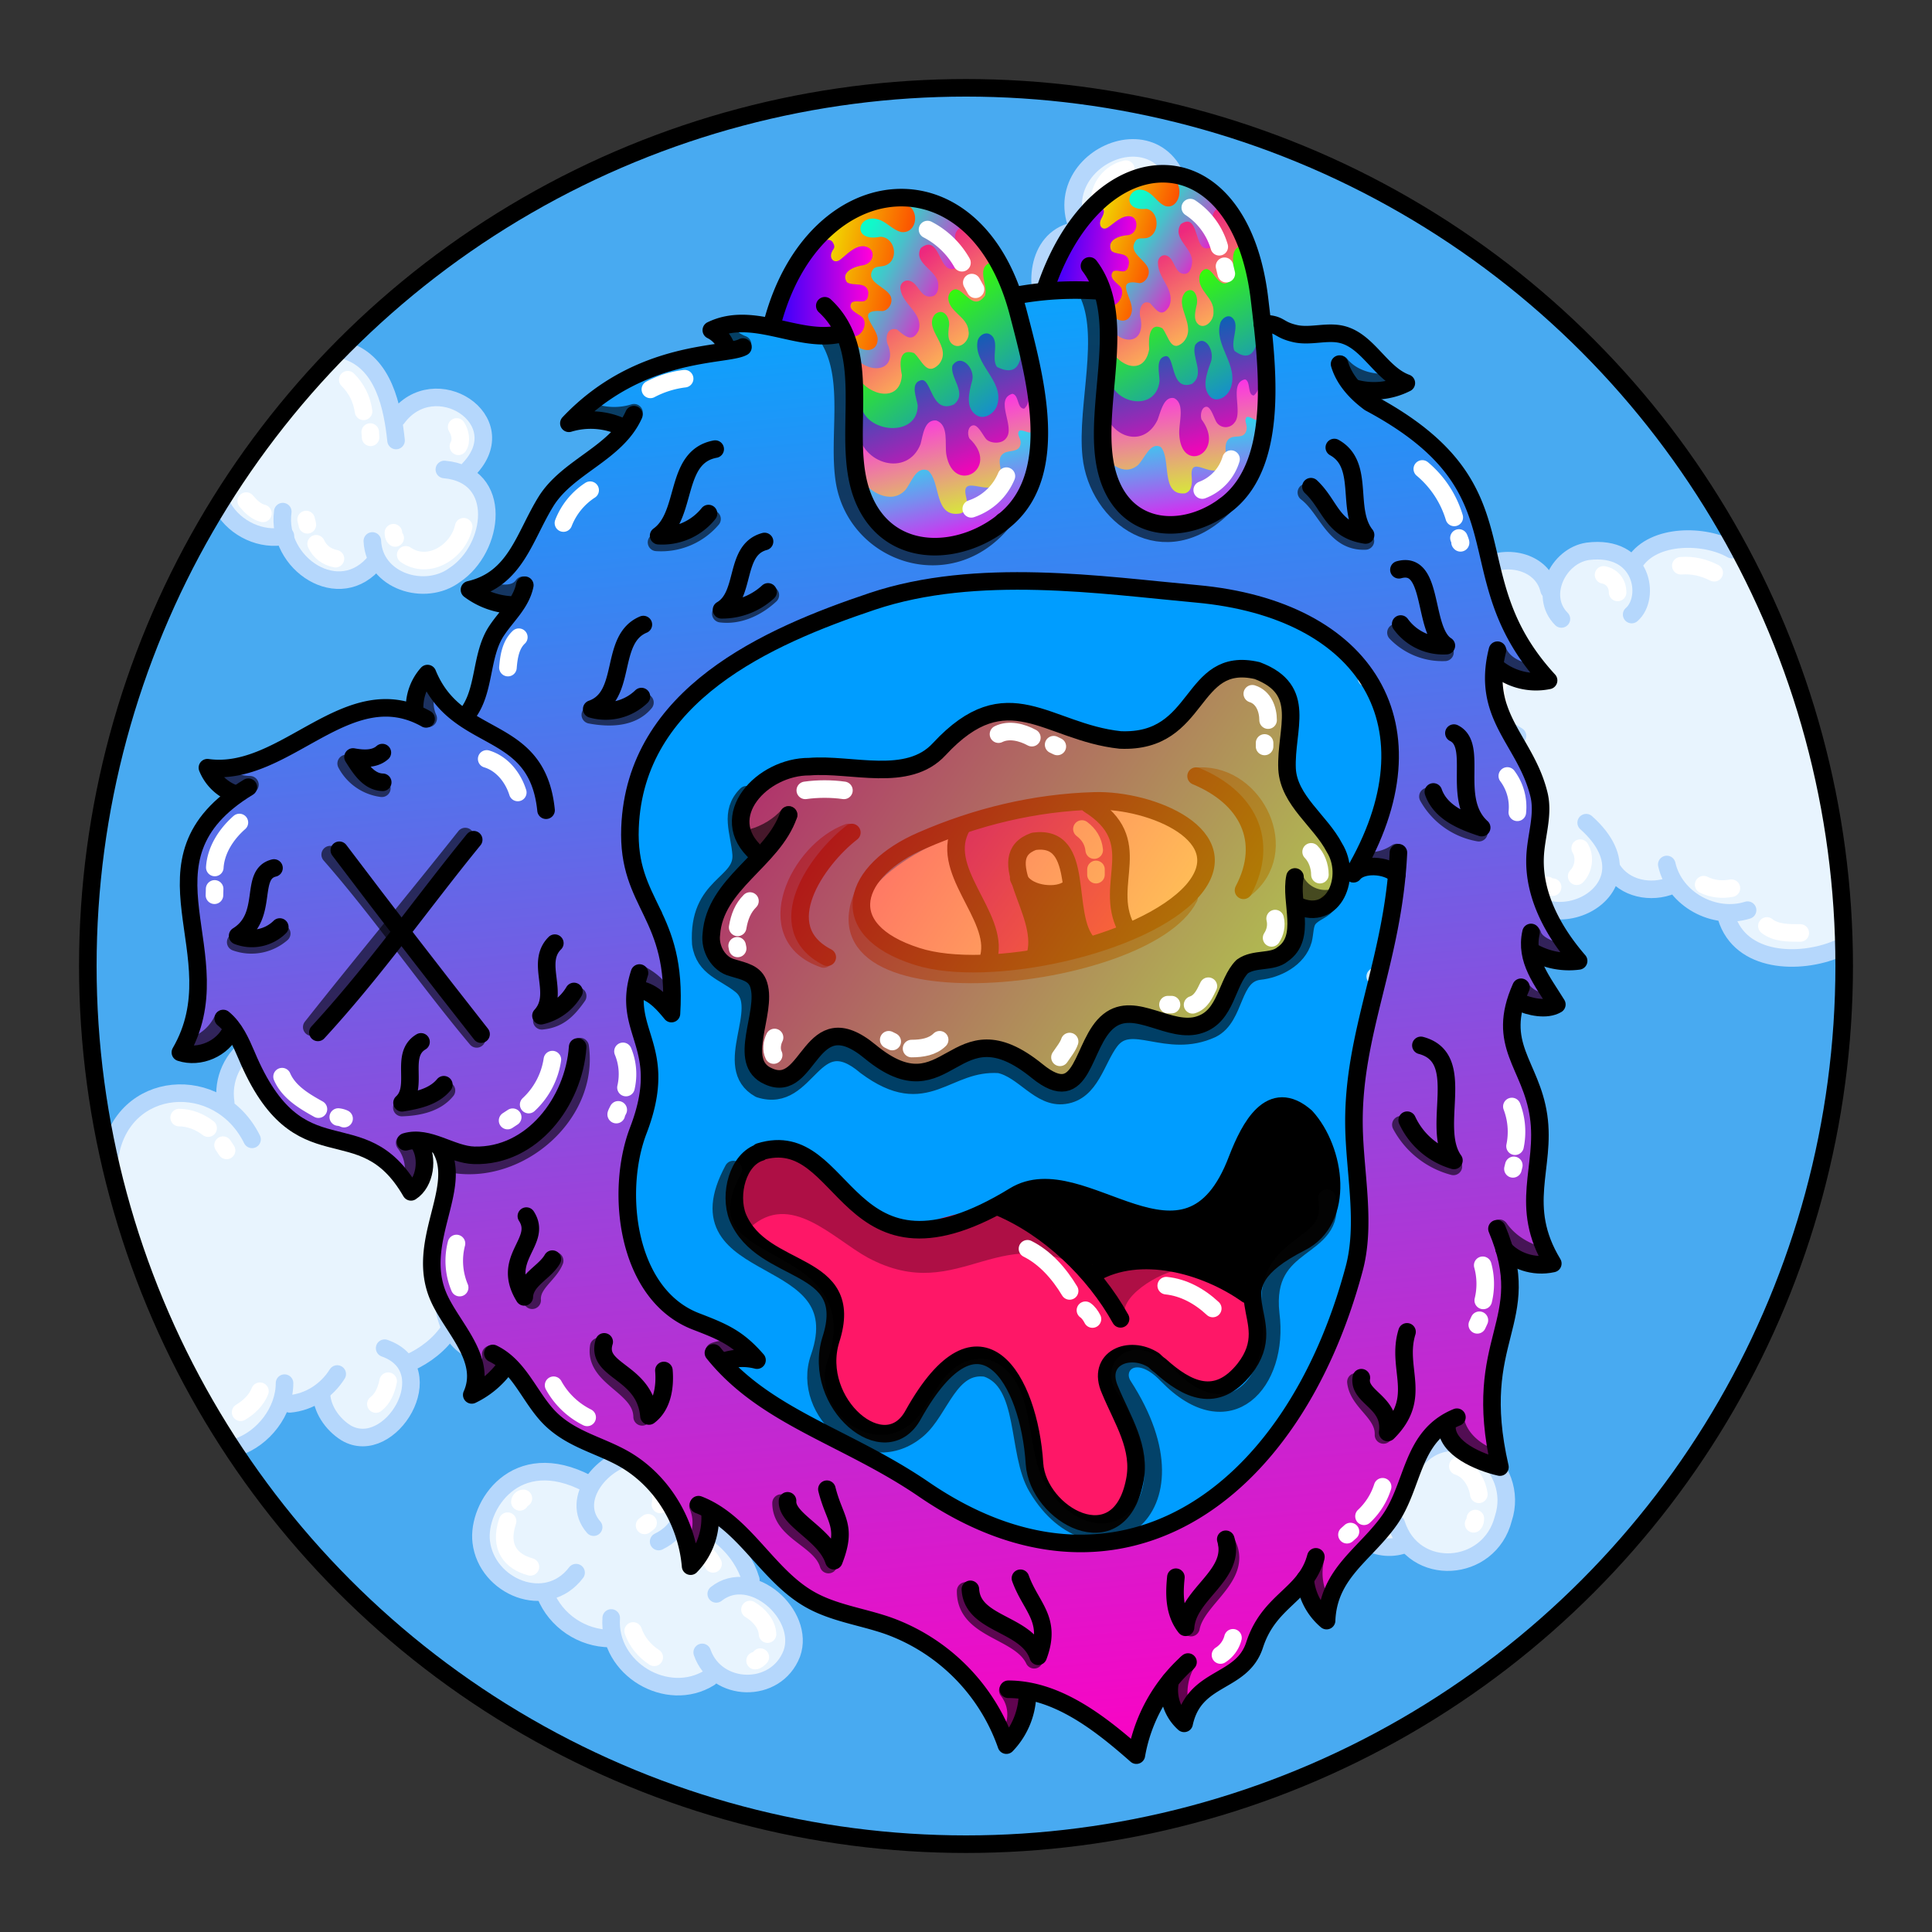 <svg version="1.1" id="Layer_1" xmlns="http://www.w3.org/2000/svg" x="0" y="0" viewBox="0 0 1100 1100" style="enable-background:new 0 0 1100 1100" xml:space="preserve" xmlns:xlink="http://www.w3.org/1999/xlink"><rect x="0" y="0" width="1100" height="1100" fill="#333333" stroke="none"/><style>.st17{fill:none;stroke-width:10;stroke-linecap:round;stroke-linejoin:round;stroke-miterlimit:10;stroke:#b5d7fc}</style><g id="clouds"><circle cx="549.5" cy="550" r="500" style="fill:#48aaf1"/><path d="M609 832.7c17 31 34 34 65 19.5 13 7.5 28 11 44 11.2-4 35.8 47 49.8 59 15.4 3.5 5 9.6-.1 40 7.4 48.5 12 55-70 2-66.1-5-11-14-20.8-25-26.3 3-18 12-35 13-53-2-21-17-35-38.5-24.3-9-8-22-8.5-36-9.1 14-23-67-49.5-62 19.7-14 2-28 9.5-37 21.8C575.8 702 534 836 609 832.7zM311 906c5 16 21 27 38 26.3 5 9 33 46 56 20.9 47 22 63-31.5 21-52.4-6-18-21-30-38-39.6 5-34-35-42-53-15.9-59-31.3-88 58.2-24 60.7zm68-193.5c6 33-38 52-64 37.3-9.8 21-39.7 26-56 10.3-9 6-17 10.6-25.5 14.8 5 37.5-32 62-50 20-6 4-14 5-21 3.1-5 11-13 22-25 25.5-18-2-88-142-69-177.7 12-22 37-30.1 59-17.3 2.5-13 8.5-25 17-33.6-7-41.5 33-58 53.5-21.3 22 1 38 15 48 32.9 14-9 86-56 108 9.2 20.7-9.8 33-8 52 4.3 37-9 55 42.5 16 52.5-17 3.3-1 20.5-43 40zM215 322.3c29 36 85-24 51-52.4 25-34-15-60.9-42-32.7-.7-18-12-34-29-38.1-27.5 25-51 55-69 88 8 12 22 19 37 18.6 5 22.3 34 31.3 52 16.6zm396-190.9c-36 17-16 83.5 42 51.9 25 28 59.6-38 23-65.6-1-27.7-65-66.7-65 13.7zm378 181.5c-20-10-42-5-61 7.2-15-13-37-3-47 11.7-14-22.5-70.7-16-32 39.6-8 12-12 26-7 41.3-42 11-29 65 6 77.1 9.9 3 39 56 70 9.9 9.7 6 22 7 33 2.7 5.8 12 24 10 33 19.7 14 23 41 25.5 65 18.1 0-79.2-24-157.2-60-227.3z" style="fill:#e8f4fe"/><path d="M695.5 698.2c-5 4-8 10.6-9 17M688 729v3m-104 51c0 9 2 17 6 25m-.1-42 4.1-4m39.5 83.6c7 4 15 4 22 0M666 839l1.5-2m62.5 30.5c.5 7 6 13 13 15m13 .5 2.5-1m71.5-47.2c6.5 2 11 9 12 16m-2 13.8c-.1 1 0 2-1 3m-44-134.8c2 5 1 11-1.5 16M784 757l-2 1m-32-37.5c3 1 6.5 3 8.5 6M289 866.1c-5 15 2 23 13 26m-6-37c0-1 1-2 2-2m75-9.5c3 3 4 9 3 13m-7 10.4-2 1.5m60 47.9c5 3 9.7 8 10 14m-7.1 15.1c1 0 2-1 3-2m-72.4-14.9c2 6 6.5 11.5 12 15m27-60.2c3 2 5 4 6.5 7m-94-294.6c-14.5-2-29.6 3-40 13m55-8.3c1 0 3 1 4 2m84 30.1c5 1 10 3 12 8m0 11.4-1 4m-36.2 34.7c-5 4-11 6-17 7m-7.8 30.6c-4 5-9 8-15 10m-11 3.7h-3m-70 3c1 6 7 11.5 13 12m12-2h2m-72 31.4c-1 5-3 10-7 13m-40-232.1c5 3 9 9 9.8 15m28.2 7.6c5 3 9.9 8 13 13m-123 33.4c6 0 12 2.5 16.5 6m8.5 9.7 2 3m828-332.9c7-.5 13 1 19 4m-55 11.2c0-5-3-9-8-10M861 361c-6-1.5-11-6-13-12m-18.5 101c2 12.5 14.5 22 26 24m-25.6-38.9c0-2 2-3 3-4m66.8 51.8c3 5 2 12-2 16m-16.7 5.2c1 1 2 1 3 1m86-1.4c5 2.5 10.5 3 15.8 2m20.2 21.5c5 4 12 4 19 4M853 400.1c-2-4-1-9 1-13M671 131c7 7 11 18 8 28m-6 11.9c-1 1-1 2-2 3m-56 6.1c8 3 16-1 21-7m6-10.1c0-1 .7-2 .9-3M641 96.3c-9 2-15.5 10.5-15 19.5m1.5 12.2.5 1.6m-430 86.6c5 5 8 11 9 18m3.8 11.8.2 3m49-5.9c2 3 3 8 1 11m3 45.8c-3 14-19.8 25-33 16m-6-9.6c-.9-.7-1-2-1-3m-33 14.8c-5-1-9-4-11-8.5m-5-10.8c0-1-.6-2-.7-3m-24.6-3.5c-4-1-7-4-9.5-7m7.8 506.8c-2 5-6 9-11 12" style="fill:none;stroke:#fff;stroke-width:10;stroke-linecap:round;stroke-linejoin:round;stroke-miterlimit:10"/><path class="st17" d="M62.5 658.3c7-44 62-48 81-9.6"/><path class="st17" d="M128.5 627.7c-2-13 4-26 15-33m15.5 11.2c-26-10-18-52 8-54.4 23-2 41 30.1 27 49"/><path class="st17" d="M197 574.1c22-2 42 19 50 38"/><path class="st17" d="M239 627.8c26-69.6 136-57 111.5 15"/><path class="st17" d="M355 617.9c10.9-14 39.7-11 48 5"/><path class="st17" d="M395 634.5c5-25.5 47-13 48 8.3 1 26-27 40.8-45 24"/><path class="st17" d="M417 674.2c-9 23-33 42-58 36"/><path class="st17" d="M379 711c9.7 33-38 56.5-63.5 38"/><path class="st17" d="M310.5 720.6c17 26-10 59.6-41 48.2-16-6-22-32-12-46"/><path class="st17" d="M256 756.9c-5.5 8.5-14 15-23 19"/><path class="st17" d="M219 767.6c34 12 3 63-22 48.2-8-5-14-14-14-23"/><path class="st17" d="M192 782.3c-6 9.6-16 16-27 17m-3-11.8c0 16-12 31.5-27 36.5m199.5 20.7c-41-21.5-63 13-60.5 33.2 3 25.5 37 39.9 54 17.5"/><path class="st17" d="M310.5 907.9c6 15 21 25 37 25"/><path class="st17" d="M348 921.2c-2 29 32 49 56 34m-66-85.7c-14-16 5.5-39 24-40.8 29.9-3 39 36.5 13 49"/><path class="st17" d="M388 864.5c18 3 34 17 39.5 35m-27.7 41.3c8 23 42 24 51 .7 8-22-23-49.9-43-34m201.2-73c14 37 69 37 73-5"/><path class="st17" d="M675 850.7c10 11 27 15 41 10.9m13-13.6c-21 13.5-9.6 46 13 49.7 25 7 47-23 23-39m12.5 18.3c7 4.5 16 5 23 2"/><path class="st17" d="M795 867.6c9.8 31 53 28 60.9-2.9 10-29.9-26-59-49-34"/><path class="st17" d="M818 821.3c-2-14-15-25-29-25"/><path class="st17" d="M777 805.6c13-6 22-19 23-33m-182 52.2c-39 30-64-37-43-64.8 37-48 70-1 69 17"/><path class="st17" d="M634 751.8c2-15 24-25 38-22"/><path class="st17" d="M682 746.8c-20-24-9-65 25-65.4 26.5-.5 35 34 21 53"/><path class="st17" d="M736 709c16-6 35 5 38.5 22"/><path class="st17" d="M782 773.1c47-9 29.8-78.5-14-55m92.1-225.7c9 52 89 17 43-24"/><path class="st17" d="M918 495c7 11 22 14 34 9m-3-11.8c4.5 19.9 27 32 46 26m-12 4.1c8 26 41.5 27 63 18m-173-52.6c-19.9 14-48.5-8-56-27.7-12-30.1 19-60 47-41"/><path class="st17" d="M844 410.8c-7-13-4-30 7-39"/><path class="st17" d="M868 375.5c-26 2-46-34-25-51.6 13-9 35-5 39 12"/><path class="st17" d="M889 352.4c-13-13-2-36 15-38.5 31.5-4 36 26.5 25 36m2-30c10.6-16 39.5-15.8 55-7m-859-23.8c7 12 22 19 35.5 16"/><path class="st17" d="M161 291.3c-4 29.6 32.5 54 53 28"/><path class="st17" d="M212 308c1 23 30 32 47 19.3 22.5-15 28-57-6-60m14-.2c27-28-19.6-58-40.9-29m-.6 12.7c-2-19-7-44-28-51M611 131.6c-21 5-23 33-13 48.8 17 27 60.1 11 57.5-20"/><path class="st17" d="M651 180.9c11 17 34 5 39-10.8 12-26-7.5-59-37-59"/><path class="st17" d="M621 141.6c-38-46.5 44-87 52-28"/></g><path d="M533 209.1c-68 59.6-71 20-121 36.5-19.6 10.9-14 30-9.7 39.6 11 23-51 9-69 40.3-10 18 .1 42-7.5 61.8-9 19.6-34 35-37 52.2-43 48-154 7-119 70.4 6 11 33-6 39 9.1 7 17.5-39 29-21 46.7 18 5 21 39.9 57 63.2 14 20 3 51 19 69.1 35.8 38 46-25 41-34.3 4-39 44-11 22 38.7-23 52 11 74 36.5 56.6 24-9 13 39 23 50.9 19.5 37 55 12 67 12 18 1 28 22 29.8 40.3 6.5 63 54 46 59 8 15.5-34 45 49 47 59.9 11 73 69 42 71 17.9 3-54-3-60.1 2-68.3 18.5-31 71 13 90.8-15.5 14-19.7-31-63.5 8-55.4 94 19 19-101 14-120.4-9-35.5 14-106 47-121.7 18-9 17-35.5 7-52.8-9.5-17-25-30.6-31-48.9-13.5-54 22-102-36-133.3-5-3-7-9.5-4-14.4 17-26 1-66-32-71.4-22-3-44 9-66.5 6.3C616 247 579.9 178 533 209.1z" style="fill:#009dff"/><style>.st40{fill:none;stroke:#000;stroke-width:10;stroke-linecap:round;stroke-linejoin:round;stroke-miterlimit:10}.st98{opacity:.6;enable-background:new}</style><g id="Outline"><path class="st98" d="M793 537c-1 .7-1 2-.5 3 5 10 11 35 25 30 8-2 21-13 18-22.4-.5-1-2-2-3-1.5-26 12-28-11-39-9.4v.3zm-34 274.5c6 5 26 8 25-3-6-7-20.6-12-21.5-26C750 772 744 803 759 811.5zm-219.3 52s1 .5 1 .8c9 13.5-3 36-18 40-34 6-9-6-6-44 .3-5.3 22.3 2.7 23 3.2zM342 731c5 7-4 22-4 33 8 13 29.6-5 33-14.9 2-12-17-21-28-20.2-1 .1-1 1.1-1 2.1zm31-120.2c2 23-8 47-26 61.9-13 10.9-17.5-30.6-8-27.9 6 4.2 28-18.8 34-34zm-157-59.9c-8 6-17 3-25 1-11 5 4 20 13.5 16 5-4 12-9 12-15.7-.5-.2-1.5-.2-.5-1.3zM337 473c-6-10-3-23 0-34 0-1 0-2-.6-2-9-9-23 11-19.8 20.7C318 463 338 475 337 472.8v.2z"/><path class="st98" d="M326 392c-2 29 24 45 7 44-7 2-14 1-15 11-1 11-24 0-24.5-1.3C285 433 317 404.5 326 392zm103-118c-9.9-4-16-16-18-25-4-6-9.9 1-11 6-7 54 29.5 28 29 19zm293 9c16 21 29.5 12 40 20.7 3 4 1 9.6-1 14-3 9-13 9-20 4.1-14.5-5.8-22-22.2-19-38.8z"/><path class="st40" d="M347 729c53.5 5 15 86 59 102 25 9 37-19.8 55-11.9 23 10.1 19.6 40 24 60.7 9.6 46 63 29.6 58-12.8"/><path class="st40" d="M519 861c89-9 47.5 119 114.5 115 39-6 35-47 25-76.5-3-9 0-18.5 7-24.5 24.5-21 59 15.5 84-2.5 15-11 8-33-2-45-12-15 0-32 10-43"/><path class="st40" d="M790 539c53 69.8-64 71 8 194.5 6 14 11 32 11 48.5 0 32-49 47.5-61 16"/><path class="st40" d="M721 287c2 51 64 31 74 88 6 34-11.5 71 7 103 10 18 27 31.5 34 51 8 19-4 47-27 42"/><path class="st40" d="M407 290.6c-16-8-12-29.9-2-41 17-15 40.5-10 61-6 29.8 1 49-29 75-38 50-17 81 55 133 44 23-5 48-11 69 1 25 14 33 55 10 75"/><path class="st40" d="M428 278c-16 26.5-51 17.5-76 28.5-20 10.5-28 33-23 55 10 47-43 51-39 88m25 4.5c1.5-23 35-26 41-5 7 25-13 47 16 72"/><path class="st40" d="M334 476c-20-34-61-31.5-89-9.6-20 8-43-3-64 4-22 7-28 37-5 43.5 6.5 2 23-2 26-1 15 4 11 25-5 30-21 6-10 29 6 29"/><path class="st40" d="M216 554.5c-15 15-14 41 2 55 37 22 41 31 36 69.7-2 31 46 41 53.5 10 2-10.8-4-22 0-33 13-32 44 20 62-44.5"/><path class="st40" d="M327 647.9c25 29.7-.5 47-7 75-10 32.5 34 65 53 25"/><path d="M729 262.5c9 4 16 13 18 22.5m-193-68c12.5 2 24.5 8 34 16m9 9 3 3m-163 10c-5.5-.9-12 .6-15.5 4M362 319.6c-9 2-14 10.7-16 19M339 449c4 1 6 6 6 9.8M308.5 470c-12-6-16-5-22-4M175 492c1-4 5-7 9-7.5m38 89.5c-4 8 0 16 4 19.9m44 78.6c-1 6 1 15 9 18m76-77.5c-3 14-13 14.5-16 16m4.5 119.5c-5-3-9-9-8-15M397 782c-1 14.5 7 28 14 30m90 53.9c-3 12 2 27 14.5 25M636 957c14-3 17-28 11-38m96-60.1c1-7 0-14-4-19m46-49.1c8-6.5 9-25 3-39M786 582c5-8 3-19-3-26m37-12c2-8.5-.6-18-7-24m-56-169c18 6 22 30 21 35" style="opacity:.788;fill:none;stroke:#fff;stroke-width:10;stroke-linecap:round;stroke-linejoin:round;stroke-miterlimit:10;enable-background:new"/></g><style>.st231{fill:none;stroke:#000;stroke-width:10;stroke-linecap:round;stroke-linejoin:round;stroke-miterlimit:10}</style><g id="Layer_65"><path d="M356 639c8-18-17-27-19-43 7-59.6-10.7-35-28-65.1-7 17 17 81-13 55.1-7-6-2-19-8.5-26-42 42-9-38-27-59.4 1.5 26-36 17-15-35.1-108-4-96 43-63 50 19 4 37-17 24 21.7-13 8-32 15-12.5 30.9 23 14 3 28 29 44.6 32 18 36 34 30 68 1 14 15 25 29 25.8 39.6 3 9.5-50.6 37-61.3 11-2.2 29 7.8 37-6.2z" style="fill:#ff054c"/><path class="st231" d="M244.5 466.7c-20.9 59 19.9 60 12 27.5 24 25 1.5 43 5 67.8 3.5 16.5 27 9.8 22-6 15 5 3 38 19.9 34.8 26-4-13-44 6-72 0 36 24 19.8 30 45.9 2 7 0 15-1 22.1-7 28 21 27 20 50.4"/><path d="M313 516.9c0 34 24 19 30 44.3 2 7 0 14-1 21.3-7 27 21 26 20 48.6M248.5 466.7c-20.9 57 19.9 58 12 26.6 24 24 1.5 41 5 65.4 3.5 16 27 9 22-5.7 15 5 3 36 19.9 33.6" style="opacity:.6;stroke:#000;enable-background:new;fill:none;stroke-width:10;stroke-linecap:round;stroke-linejoin:round;stroke-miterlimit:10"/><path class="st231" d="M334 475.6c-20-34-61-31.5-89-9.6-20 8-43-3-64 4.1-22 7-28 37.5-5 43.5 6.5 2 23-2 26-1.1 15 4 11 25-5 30.1-21 6-10 29 6 29"/><path class="st231" d="M216 554.5c-15 15-14 41 2 54.6 37 22 40.7 30.9 36 69.7-2 31 46 41 53.5 10 2-10.8-4.5-22 0-32.7 12-32.5 44 20 62-44.5"/><path d="M269 669.9c-1.5 6-1 14 4 19m10 4.7c4 1.5 6 0 9-1.8m36-60.8c4 2 9 3 13 2.3M217.5 579c-1 7 2 15 8 19m10.5 6.7c.8.6 1.5 1 2 1.8M187 480c-5.5 2-10 6-12 11.8" style="stroke:#fff;fill:none;stroke-width:10;stroke-linecap:round;stroke-linejoin:round;stroke-miterlimit:10"/></g><style>.st40{fill:none;stroke-width:10;stroke-linecap:round;stroke-linejoin:round;stroke-miterlimit:10;stroke:#000}.st152{fill:#ae0f45}</style><g id="Ooooo"><path d="M571 686c16 10 49 36 53.5 36.9 45-10.5 81 9 84 8 40-27 67-50 32-96.9-22-15-36 36-46 45-46 43-76.5-30-123.5 6.6v.4z"/><path d="M436 659c-55 31 27 58 37.5 80-13 40 24 108 52 62.5 49.9-81 57 28 71 47.9 30.1 43 62-2 45-38-5-10.8-24-62 21-34 48 29.8 62-18 47-40.7-25-38-83-4-103-22.1-10-9-27-43-91-13C487 702 459 639 436 658.7v.3z" style="fill:#fe1767"/><path class="st152" d="M427 699c23-21 47 6 67 17 54 29 76-27 132 11.9-47-62-67.5-32-92-27.7-34 6-56-28-81-45-26-8-41 18-26 43.5v.3z"/><path class="st152" d="M641 751c-6-12 19.7-27 30.6-28-13-7-39-6.5-47 7.1L641 751z"/><path d="M585 711c10 5 18 14 24 24m9 11c1.5 1 3 3 4 5m42-19c9.9 1 19 6 26.5 13" style="fill:none;stroke:#fff;stroke-width:10;stroke-linecap:round;stroke-linejoin:round;stroke-miterlimit:10"/><path class="st40" d="M433 656c-13 4-18 24-13 36.9 14 34 68 24 53 70-11 36 31 72 47 42.5 38-68 66-20 69 28 2 29 48 55 57 10 4-19-7-35-14-52-8-18 11-26 25-16.9 1 1 2 2 3.5 3 15.5 14 32 22 48 2 23.5-30-20.9-45 32-72 26-13 20-53 3-71.6-20-17.5-32 6-39 24-29 77-88-3-127 21-98 60-94-40.9-145-25.1v.2z"/><path class="st40" d="M568 686.9c29 12 55 37 70 64M623 725c26-15 63-5 87 12"/><path d="M417.5 665.9c-34 63 71.5 42 49 107-11 31 28 65 56 41 13-11 18-38 39-35 24 8 17 48 29 68 32 54 97 16 49-58-7-11 7-25 25-6 35.5 36.5 64 4 59-34.7-5-44 38-35 32-66" style="opacity:.6;fill:none;stroke:#050505;stroke-width:10;stroke-linecap:round;stroke-linejoin:round;stroke-miterlimit:10;enable-background:new"/></g><style>.st16,.st40,.st68{fill:none;stroke:#fff;stroke-width:10;stroke-linecap:round;stroke-linejoin:round;stroke-miterlimit:10}.st40,.st68{stroke:#000}.st68{opacity:.6;enable-background:new}</style><g id="visor"><path class="st68" d="M425 452.5c-10 10-4 21-3 34 1 17.5-25 17-23 50.8 2 14 13.5 16 23 23.7 16 13-12 46.5 10.5 59 28 9 30-39 60.5-13 35 26 45-3 76-1 14 3 23 19.6 37 17.6 15-2 18-20 26-30.7 12-16 32 5 58-7 14-7 10.8-31 27-33 10-1 22-7 25-17.8 1-4 .7-9 3-11.9 3-4 9-5 11-9"/><path class="st68" d="M483 474c-28 10-52 59-14 72m214-104.1c32-1 53 43 26 64m-216 .1c-38 74 159 54 184 5"/><path d="M667 467c-60.6-40.6-281 59-113 83.5 33 5 185.5-41 113-83.9v.4z" style="fill:#fff"/><linearGradient id="SVGID_00000094605671738681660570000007936507584095639945_" gradientUnits="userSpaceOnUse" x1="531.586" y1="652.528" x2="653.586" y2="545.528" gradientTransform="matrix(1 0 0 -1 0 1100)"><stop offset="0" style="stop-color:#7b00ff"/><stop offset="1" style="stop-color:#ff0084"/></linearGradient><path style="fill:url(#SVGID_00000094605671738681660570000007936507584095639945_)" d="M550 467.8c-14 18 11 55 13 77 5 7 19.7 5 25-2 12-19.9-19.5-44-2-62 34-18 16 44 33 54.9 14 3 24-5 18-20-3-15 7-32-2-46-17-26.7-57-6.7-85-1.9z"/><path class="st16" d="M616 472c4 3 6.5 7 7 12m1 11v3"/><path d="M589 509.6c-6 26 3 45 25 27.9 4-17.5-4-37.8-25-27.9z"/><path class="st40" d="M623 456c-34 1-67 9-98 22.5-39.6 17-51 50.7-3 66 40 13 129-5.8 157-37.4 27-31.1-23.5-52.1-56-51.1zm-138 18c-20 15.5-47 54-14 71m210-103.1c29 12 42 36.5 27 65"/><path class="st40" d="M548 470c-15 25 21 51 15 75m57-87c33.5 21 8 44.5 21 70m-51.3 15c6-24-26-55-1-64 30-4 16 42 30.5 58"/><path class="st40" d="M580 500c4 9 19.8 11 27 7"/><linearGradient id="SVGID_00000036223863161345539850000005378798673148752026_" gradientUnits="userSpaceOnUse" x1="447.777" y1="687.666" x2="720.78" y2="506.665" gradientTransform="matrix(1 0 0 -1 0 1100)"><stop offset="0" style="stop-color:#ff002b"/><stop offset="1" style="stop-color:#ffd500"/></linearGradient><path style="opacity:.69;fill:url(#SVGID_00000036223863161345539850000005378798673148752026_);enable-background:new" d="M490 437.6c-27-5-59.5-2-69 27.5-2 8 6.5 14 8.5 23-13 13.5-31 37-21 56 17 16 28 12 22 41.3-4 12 0 36 16.5 28 24-20.5 25-38 55-9.8 36 21 42-28 89 4.9 5 3 10.5 7 16 5.2 5-1 9-7 10.9-11.5 19.7-55 51 4 78-31 18-41 36-9 44-50 9-8 22-7 24-22.2 3-23-25-35-31-54.5-6-26 13-63-29-63-42 9.6-31 58-93 33-71-35-61.4 34.5-120.9 23.1z"/><path class="st16" d="M713 395c6.5 2 9 9 9 15m-2 13v2m26.5 60c3 3 5 8 5 13m-183-80c6-3 13.5-1 19 2m12.4 4 2.1 1m-121.5 25c-7-1-15-1-22 0M726 523c1 4 0 8-2 11m-36 27.5c-2 4-4 9-9 10.6m-12-.1h-2m-56 21c-1 3-3.5 6-5.5 9M535 592c-4 4-10 5-16 5m-11-4-2-1m-65-1.3c-1.5 3-2 7-.5 10M427 513c-4 4-6 9-7 15m-.3 10.5.3 1.5"/><path class="st68" d="M737.5 501c3 7 11 11.5 19 10.6M449 464c-5 6-13 10.9-21 13"/><path class="st40" d="M449 464c-9 26-42 39-44 68-1 8 4 17 12 19 6.5 2 13 3 15 9.8 5 16-13 44 5.5 52 24 11 23-43 58-14 45 37 47-28 95 11 27 22 25-16 40.8-28.5 15-12 35 8 52 2 15-5 15-24 24-33 7-5 17-2 23-7 14-9.6 4-29.9 7-44"/><path class="st40" d="M431 486c-24-21 3-49.7 29.8-49.5 24-2 56 9.6 74-10 39-42 61-9.7 103-5.2 46.5 2 39-48.5 78-39.5 29 11 16 33 17 56 1 18 19 29.5 27 44.9 10 16 0 42.5-21 33"/></g><defs><linearGradient id="fuz" x1="460.47" y1="141.95" x2="539.33" y2="1020.83" gradientUnits="userSpaceOnUse"><stop offset="0" stop-color="#0af"/><stop offset=".56" stop-color="#9149dd"/><stop offset="1" stop-color="#ff00c3"/></linearGradient><linearGradient id="fuz-2" x1="666.07" y1="237.03" x2="675.85" y2="303.04" gradientUnits="userSpaceOnUse"><stop offset="0" stop-color="#28e0ed"/><stop offset=".09" stop-color="#32d6ed"/><stop offset=".26" stop-color="#4db9ee"/><stop offset=".47" stop-color="#798cef"/><stop offset=".73" stop-color="#b64cf0"/><stop offset="1" stop-color="#ff00f2"/></linearGradient><linearGradient id="fuz-3" x1="664.36" y1="216.88" x2="674.14" y2="289.38" gradientUnits="userSpaceOnUse"><stop offset="0" stop-color="#ff24f4"/><stop offset="1" stop-color="#d3ff24"/></linearGradient><linearGradient id="fuz-4" x1="662.71" y1="188.53" x2="682.52" y2="261.89" gradientUnits="userSpaceOnUse"><stop offset="0" stop-color="#0962b5"/><stop offset=".18" stop-color="#3152b5"/><stop offset=".59" stop-color="#952ab6"/><stop offset="1" stop-color="#ff00b7"/></linearGradient><linearGradient id="fuz-5" x1="661.77" y1="163.79" x2="699.36" y2="230.28" gradientUnits="userSpaceOnUse"><stop offset="0" stop-color="#37ff00"/><stop offset="1" stop-color="#1487d9"/></linearGradient><linearGradient id="fuz-6" x1="649.65" y1="145.56" x2="683.1" y2="201.99" gradientUnits="userSpaceOnUse"><stop offset="0" stop-color="#ed287e"/><stop offset="1" stop-color="#ffca4f"/></linearGradient><linearGradient id="fuz-7" x1="630.56" y1="130.61" x2="680.87" y2="163.16" gradientUnits="userSpaceOnUse"><stop offset="0" stop-color="#0affca"/><stop offset=".09" stop-color="#11f8ca"/><stop offset=".22" stop-color="#26e3ca"/><stop offset=".39" stop-color="#48c1ca"/><stop offset=".57" stop-color="#7792ca"/><stop offset=".77" stop-color="#b356ca"/><stop offset=".99" stop-color="#fb0eca"/><stop offset="1" stop-color="#ff0aca"/></linearGradient><linearGradient id="fuz-8" x1="611.32" y1="127.94" x2="669.91" y2="147.25" gradientUnits="userSpaceOnUse"><stop offset="0" stop-color="#ef0"/><stop offset="1" stop-color="#ff2f00"/></linearGradient><linearGradient id="fuz-9" x1="589.26" y1="146.77" x2="639.84" y2="146.77" gradientTransform="matrix(.99 .12 -.12 1 31.68 -73.49)" gradientUnits="userSpaceOnUse"><stop offset="0" stop-color="#2600ff"/><stop offset="1" stop-color="#ff00d9"/></linearGradient><linearGradient id="fuz-10" x1="525.83" y1="253.16" x2="535.61" y2="319.17" gradientTransform="rotate(-6.7 505.783 218.171)" xlink:href="#fuz-2"/><linearGradient id="fuz-11" x1="524.05" y1="233.07" x2="533.84" y2="305.66" gradientTransform="rotate(-6.7 505.783 218.171)" xlink:href="#fuz-3"/><linearGradient id="fuz-12" x1="521.66" y1="205.19" x2="541.63" y2="279.16" gradientTransform="rotate(-6.7 505.783 218.171)" xlink:href="#fuz-4"/><linearGradient id="fuz-13" x1="520.71" y1="180.58" x2="559.65" y2="249.48" gradientTransform="rotate(-6.7 505.783 218.171)" xlink:href="#fuz-5"/><linearGradient id="fuz-14" x1="507.98" y1="161.66" x2="542.5" y2="219.88" gradientTransform="rotate(-6.7 505.783 218.171)" xlink:href="#fuz-6"/><linearGradient id="fuz-15" x1="488.34" y1="145.62" x2="543.54" y2="181.34" gradientTransform="rotate(-6.7 505.783 218.171)" xlink:href="#fuz-7"/><linearGradient id="fuz-16" x1="464.73" y1="142.36" x2="531.53" y2="164.37" gradientTransform="rotate(-6.7 505.783 218.171)" xlink:href="#fuz-8"/><linearGradient id="fuz-17" x1="443.03" y1="179.04" x2="499.6" y2="179.04" gradientTransform="matrix(.99 0 0 1.01 .8 -16.2)" xlink:href="#fuz-9"/><style>.fuz-18,.fuz-20{fill:none;stroke-linecap:round;stroke-linejoin:round;stroke-width:10px;stroke-dasharray:0 0 0 0 0 0;stroke:#000}.fuz-18{opacity:.6}</style></defs><path d="M272.2 336.9c22.9-8.6 27.6-36.5 41.4-54.2 11.8-15.1 30.2-23.6 42.8-38.1-5.6-6.5-15.4-7.2-23.3-9.4 16.9-23.9 53.4-32.4 80.7-37.2-.6-4.5-4.8-8.6-8.5-11.1 11.4-4.8 23.6-2.9 35.3-.8 16.3-82.4 109.1-106.4 135.8-16.7 38.8-2.3 2.5-19.2 63.1-65.6 50.6-26.7 79.1 40.7 79.7 81.9 49.4 6.6 43.8 1.1 79.3 34.2a151.2 151.2 0 0 1-25 3.9c93.2 52.3 53.6 90.9 106.7 164-9.6 2.4-18.4-3.3-27.4-4.1-.5 26.5 20 48.6 22.6 74-4.1 34.2 0 57.1 18 87.4-4.8 4.1-14.4-.7-20.3-1.3 2.1 10.4 4.5 21.4 11.7 29.2a35.1 35.1 0 0 1-21.9-2.3c-7.6 22.2 23.5 64.9 10.5 97-2.1 17 1.6 34.2 7.1 50.4-7.7 2.3-16.3 1.2-22.4-3.5 6.4 39.4-20 79.4-5.6 119.3a39.8 39.8 0 0 1-31.6-19.2c-16.7 8.8-19.5 32.9-29.6 47.9-11.4 19.1-33.2 33-37.3 56a37 37 0 0 1-10.4-14.6c-18.1 7.3-25.4 25.5-34.2 41.3-10.2 13-34.8 16.8-35.6 36.1a33.8 33.8 0 0 1-8-19.9 77.6 77.6 0 0 0-19.2 34.9 131.2 131.2 0 0 0-59-32c.2 9.8-5.8 19.5-14.7 24-26.4-58.1-62.4-54.7-111.8-78.5-20-12.2-33.5-32.7-52-47a93.6 93.6 0 0 1-13.8 23.3c-20.7-71.5-66.6-47-103.6-106.9-5.2 4.7-11.3 10-18.3 13-2.1-29.1-26.7-50.2-28.9-79.2 5.6-20 13.9-43.4 1.9-62.5-6.4 3.7-7.2 19.1-10.6 26-19.1-29.5-57.3-22.1-78.9-47.1-9.3-10.9-13-25.8-22.9-36.1-9.1 4-19.9 7.1-30.2 5.7 26.4-48.9-23.5-110.9 27-144.6-5.1-4.5-10.1-10.3-12.1-17.1 47 4.3 72.7-46.7 116.2-32.2 2.1-7.3 4.3-14.3 6.9-21a47.8 47.8 0 0 0 22.5 23.2c7.1-8.7 8.9-39.2 28.9-62.8a31 31 0 0 1-21-7.7ZM792 496c-5.7-5.7-16.7-4.5-21.4 1.5 49.5-84 7.5-150.6-89.3-159.4-54-4.9-125-15.7-184.7 4.3s-135 53.2-137.9 128.9c-1.7 44.4 27.2 48.4 23.6 105.8-4.5-5.5-9.5-11.2-16.3-13.2l-1.9-9.9c-11.1 34.2 18 41-.7 89.7-13.3 34.8-6.7 93.3 32.7 108.6 15.6 6 24 9.5 34.9 22.1-5.7-1.5-25.4-4.1-25.4-4.1 29.1 30.9 68.3 57.9 109.2 68C634.7 944.6 741 825 766.1 739c0 0 11.9-43.8 5.3-87.1-7.4-48.2 18.7-98.8 24.3-170.8" style="fill:url(#fuz)"/><path d="M596.5 162.5c35.9 21.3 35.4-29.1 31.9 56.5-21.8 123.1 100.3 91.5 91.9-5.2-16.2-187.3-114.1-106.2-123.8-51.3Z" style="fill:url(#fuz-2)"/><path d="M625.8 254.7c4.2 8.5 13.8 17.1 22.1 10.1 3.8-3.7 7.1-13.5 13-10.3 6.1 6.8-.3 27.7 13.7 26.4 3.8-1 4.3-5.3 3.9-9.4-1.2-13.2 11 1.1 16.8-5.3 5.8-4.1-.9-13.9 5.5-17 2.6-1.3 6.9.4 8.5-3.2s-1-5.6.1-8 5.9 2.5 6.2.7c23.6-128.3-69.4-199.4-117.4-82.3-5 15.8 22.1 8.6 29.5 12.4 7.4 16.6-1.6 63-1.9 85.9Z" style="fill:url(#fuz-3)"/><path d="M628.4 228c-.5 19 21.7 29.4 30.6 11.2 1.9-4.8 3.6-13.8 9.5-12.5 6.3 3.1 2.7 13.7 2.9 20 .8 24 26.9 11 12.7-7.9-.9-2.8.1-6.9 2.6-7.2s4.2 5.5 5.7 8.4a6.2 6.2 0 0 0 10.4.7c5.3-5.9-3.5-22.7 6.1-24.7 3.3 1.1 1.2 8.7 4.9 9.2 11.9-8.9-3.4-70.7-6.2-84.7-14.8-74-102.9-39.8-109.4 24C630 177 631 135.4 628.4 228Z" style="fill:url(#fuz-4)"/><path d="M631.6 212.8c-.6 16.6 26.5 23.1 28.6 4.1-.1-4.5-2.4-13 3.3-14.1s2.6 20.2 15.1 15.8c7.9-5.7-.6-15.5 1.9-22.2 5.2-6.9 11.4 3.2 8.9 9.8s-5.3 14.8-.2 19.8c3.4 3.3 9.3.3 11.3-4.6 5.4-13.4-9.8-24.8-5.6-37.9 1.2-2.5 3.9-4.2 6-3.1 6 3.8-.8 13.8 2 19.4 23.8 17.5 11.4-57.2 3.9-66-24.7-59.3-93.9-33.1-109.6 23.8-4.2 15.3 47.8-19.6 34.4 55.2Z" style="fill:url(#fuz-5)"/><path d="M632 197.6c4.2 10.9 19.5 17 22.3 1.2-.5-6.3.1-15.8 7.5-11.9 3.6 4.4 4.8 14.4 11.9 7.9 8.5-9.3-5.9-20.6 1.3-28.6 4.9-3.7 7.8 3.2 6.1 8.4-.6 3-1.4 6.7.3 9.1 3.4 4.8 9.9-.4 9.5-6.2.4-8.2-9-11.8-8-19.9.3-2.4 2.3-4.7 4.4-4.4 4.7 1.5 7.4 13.5 14.3 5.4 2.6-6.4-3.6-17.2 6.5-19-23.1-72.4-97.5-39.9-111.7 25.3 10.7 2.3 20.5.3 31.2 2.5 2 8 0 22.3 4.4 30.2Z" style="fill:url(#fuz-6)"/><path d="M633.6 188.5c6.5 7.8 18.1 6.8 15.9-6.9-1.6-4.5.4-11.4 5.3-9 3.5 3.9 6.7 8.8 10.9 1.8 3.8-9.4-6.5-15.7-6.4-24.7-.2-3.1 2.7-5.2 5.1-4.1 4.1 1.6 4.4 8.9 8.5 10.1s5.5-2.7 5.8-6c1-8.4-11.7-13.7-6.4-22.1 9.1-6.2 8.1 9.5 12.4 13 2.5 2 6.6.1 7.5-3.4.8-6.8-6.3-15.8 3-19.5-78.3-68.7-73 44.8-61.6 70.8Z" style="fill:url(#fuz-7)"/><path d="M633.1 179.1c3.3 4.6 10.2 5.2 11.3-1.9s-10.6-18.9 4.4-16c3.1-.1 5.8-3.9 5.2-7.4-1.1-6.1-12.9-9.9-7-17.2 1.5-1.3 3.6-.7 5.4-1 8.1-1.3 8.1-15.3.3-16.7-16 1.7-9.7-16.3 1.3-9.3 3.4 2.2 5.7 6.2 9.4 7.7 6.5 2 10.2-7.2 6.9-13-25.4-25.6-72 30.2-72.7 61 6.7.2 30.6-5.1 35.5 13.8Z" style="fill:url(#fuz-8)"/><path d="M621.6 119.2c1.9-1.8 5.6-3 6.7.2.6 1.7-.4 3.5-1.2 5-2.1 3.6.3 7.3 3.7 5.1s8-7.2 12.9-6.3 4.4 10-1.6 10.7c-4 .2-12.3 2.4-9.4 8.8 2.8 2.9 9.9.3 10.1 6.9-.9 8.3-5.7 3.2-9 4.9-3.1 3.8 2.5 6.7 4.3 9 3.1 4.6-3.1 13.3-7.2 9.4s-29.5-7.3-38-10c1.5-6.3 19.7-34.8 28.7-43.7Z" style="fill:url(#fuz-9)"/><path d="M444.6 184.5c42.7 16.8 35.5-32.9 42.8 52.1-8 124 123.4 78.7 101.4-15.9-42.5-182.8-140.6-91.6-144.2-36.2Z" style="fill:url(#fuz-10)"/><path d="M489.3 272.1c5.7 7.9 17.5 15.3 25.8 7.3 3.7-4 6.1-14.1 13.1-11.6 7.7 6 3.2 27.4 18.7 24.5 4-1.5 4.1-5.7 3.1-9.7-3.1-12.9 12.4-.3 17.9-7.2 5.9-4.8-2.7-13.7 3.9-17.5 2.8-1.6 7.7-.4 9-4.1s-1.8-5.4-.9-7.9 6.9 1.7 7-.1c9.4-129.3-103.1-188.7-141.2-67.6-3.5 16.2 25.7 5.9 34.4 8.8 10.4 15.5 6.4 62.5 9.2 85.1Z" style="fill:url(#fuz-11)"/><path d="M488.6 245.4c1.9 18.8 28 26.5 35.5 7.5 1.4-5 2.1-14.1 8.9-13.5 7.4 2.4 4.8 13.3 5.8 19.4 4.1 23.7 31.3 7.8 13.1-9.2-1.3-2.6-.8-6.8 2-7.4s5.3 4.9 7.4 7.6 9.2 3.4 11.7-.5c5.1-6.5-7-22 3.4-25.1 3.9.7 2.5 8.4 6.7 8.5 12.1-10.2-13-69.3-18-82.9-26.1-71.2-119.5-27.3-118.3 36.5 37 8.6 32.6-32.6 41.8 59.1Z" style="fill:url(#fuz-12)"/><path d="M490.2 230c1.5 16.5 32.4 19.7 32.3.8-.7-4.5-4.4-12.6 1.8-14.3s5.6 19.6 18.8 13.8c8.1-6.5-2.6-15.3-.8-22.2 4.9-7.3 13.1 1.8 11.2 8.7s-3.9 15.3 2.3 19.5c4.3 3 10.5-.7 12-5.8 4.2-13.8-14.1-23.3-11.1-36.8.9-2.6 3.7-4.5 6.2-3.7 7.2 3 1 13.7 4.7 18.9 28.8 14.5 5.3-57.7-4.2-65.6-35.2-55.7-108.6-21.8-118.7 36.2-2.7 15.6 50.6-24.8 45.5 50.5Z" style="fill:url(#fuz-13)"/><path d="M488.6 215c6.1 10.3 23.9 14.5 24.9-1.4-1.3-6.2-1.9-15.6 6.9-12.6 4.5 3.9 7.1 13.6 14.2 6.4 8.2-10.2-9.3-19.7-2.3-28.4 5-4.3 9.1 2.2 7.9 7.5-.3 3.1-.7 6.8 1.5 9 4.4 4.4 11-1.6 9.7-7.2-.6-8.1-11.3-10.6-11.5-18.7.1-2.5 2-4.9 4.4-4.9 5.3.9 9.9 12.5 16.5 3.7 2.1-6.6-6.2-16.6 4.8-19.6-35.1-68.7-113.5-28-120.8 38.1 12.2.9 22.8-2.2 35-1.2 3.2 7.7 2.9 22 8.8 29.3Z" style="fill:url(#fuz-14)"/><path d="M489.2 205.8c8.3 7 21 4.6 16.7-8.6-2.3-4.3-1-11.3 4.8-9.6 4.3 3.5 8.6 7.9 12.3.6 3-9.7-9.2-14.8-10.3-23.6a4.1 4.1 0 0 1 5.2-4.7c4.6 1.2 5.9 8.3 10.6 8.9s5.9-3.2 5.7-6.6c0-8.4-14.7-12.1-9.9-21 9.2-7.2 10.2 8.4 15.4 11.4 3 1.7 7.4-.7 7.9-4.3 0-6.8-9.1-14.8.8-19.6-95.9-58.7-75.2 52.7-59.2 77.1Z" style="fill:url(#fuz-15)"/><path d="M487.5 196.6c4.3 4.1 11.9 3.9 12.2-3.2s-14.2-17.4 2.8-16.3c3.5-.4 5.9-4.6 4.8-7.9-2-6-15.6-8.3-10-16.2 1.6-1.4 3.9-1.1 5.9-1.6 8.9-2.2 7-16.1-1.8-16.6-17.6 3.6-13-14.9.2-9.3 4 1.8 7.1 5.5 11.4 6.6 7.5 1.1 10.4-8.4 5.9-13.7-31.5-22.3-76 38.2-72.6 68.7 7.4-.6 33.3-8.6 41.2 9.5Z" style="fill:url(#fuz-16)"/><path d="M466.8 138.8c1.9-2 5.8-3.6 7.5-.6s0 3.5-.6 5.1c-1.9 3.8 1.2 7.1 4.6 4.6s8.1-8.1 13.6-7.7c7.1.9 6.2 9.4-.3 10.8-4.5.5-13.4 3.7-9.4 9.7 3.5 2.5 11.1-.8 12.2 5.7 0 8.3-6 3.7-9.4 5.8-3 4.1 3.6 6.3 5.9 8.4 4.1 4.1-1.6 13.5-6.7 10.1s-33.7-3.7-43.5-5.4c.8-6.4 17.3-36.7 26.1-46.5Z" style="fill:url(#fuz-17)"/><path class="fuz-18" d="M330.3 595.9c5.5 38.7-34.7 73.3-72.3 66.9m21.4 108.3a19.2 19.2 0 0 1-4.2 14.6m27.8-45.4c-.7-9.4 9.7-14.6 12.8-22.5m25.1 48.9c-2.8 18 24.5 22.2 24.7 40m31.8 50.7a25.4 25.4 0 0 1-1.5 22.3m48.8-23.9c.1 16.8 22.6 20.2 27 35m102.1 71.7a21.9 21.9 0 0 1 3.5 20.8m-27.5-77.5c-.3 22.6 30.9 22.1 39 39.2m86.6 2.2a34.9 34.9 0 0 0-3.1 25.9m5.8-46.4c3.2-16.8 30.1-29 20.4-47.9m50.4 9.1a34.6 34.6 0 0 0 3.8 25.2l-.5-.4M772 786.8c1.3 11.8 16.2 17.5 15.7 30.2m41.1-7.8c2.1 9.1 9.6 15.9 17.9 19.7m7-129.6c5.7 8.1 13.6 12.5 21.4 15.2m-77.5-74.1a47.7 47.7 0 0 0 29.9 23.7m38.9-100.6a19.5 19.5 0 0 0 12.1 7m-6-38.5c2 6.6 11.7 8.9 16.1 10.9m-93.4-57.5a27.6 27.6 0 0 1-14.5 4.8m32.3-36.7a41.2 41.2 0 0 0 29 20.6m11.3-102.2c3.5 6.9 11.2 10 18.4 11.5m-76.9-23.2a36.6 36.6 0 0 0 27.9 11.2m-78.9-91c11.8 8.9 15.7 28.4 33.6 27.6m-14.2-100.5c6.6 8.1 17.6 11 27.7 10.3m-352.3 121c-7.6 7.1-17.9 11.9-28.2 10.6m-5-53.9a38 38 0 0 1-31.6 13.3m-6.6 91.2c-7.4 9-20.5 9-31.1 7m86.7-210.9a20.3 20.3 0 0 1-9.1-6.7M361 235a38.1 38.1 0 0 1-22.9-.1m-40.3 98.3c-4.1 5.9-12.2 5-18.7 3.6M243.8 409a21.6 21.6 0 0 1-.7-16m-100.8 53.8a24.4 24.4 0 0 1-14.7-5m-.6 138.3a28.5 28.5 0 0 1-16.9 15.4m120.3 55.2a25.1 25.1 0 0 1 4.8 19.6m-101-133.9a26.3 26.3 0 0 0 26.2-4.9m36.7-96.8a26.8 26.8 0 0 0 20.3 14.1m111.5 118.3c-5.9 8.4-11.1 13.2-20.4 14.1m-54.3 39.7c-6 7.4-16.2 9.4-25.4 9.7m-40.8-144c29.4 33.6 54.7 70.7 83.4 104.9"/><path class="fuz-18" d="M264.9 476.3c-31.2 39.3-58.6 72.1-87.4 108.5m187.6-29.9c5 2.9 10.2 6.5 12 12.3m29.6 202.2a20.3 20.3 0 0 1 11.2-.8m55-574.1c12.3 22.5 4.3 53.3 7.7 78 5.8 42.6 60 61.9 90.5 24.3"/><path d="M528.1 130.7a47.6 47.6 0 0 1 19.6 18.9m5.6 11.3 2.1 3.8m122.3-46.5a40.2 40.2 0 0 1 16.5 22.3m3 11.1 1 4.2m2.7 105.6a27.1 27.1 0 0 1-16.4 17.6M573 271.1a32.9 32.9 0 0 1-20 18.6M277.1 432.1c8.7 2.6 15 10.5 17.7 19.1m-158.5 17.1c-7.5 6.6-13.4 15.7-14 25.6m-.1 12.2-.1 3.6M160.6 613c3.8 8.8 12.6 14 20.7 18.5m11.3 4.5a10.2 10.2 0 0 1 3.3.9m118.6-33.6a43.7 43.7 0 0 1-13.5 25.6m-9.1 7.2L289 638m65.7-39.4a33.8 33.8 0 0 1 1.7 20.6m-4.4 12.7c-.6 1.2-1.4 2.7-1.1 2.7m-91 73.4a39.3 39.3 0 0 0 1.8 25.1m53.5 55.6a44.4 44.4 0 0 0 19.1 18.3M702 932.5a16.4 16.4 0 0 1-7.1 9.8m92.3-95.8a39.2 39.2 0 0 1-10.6 16.8m-7.7 8.7-2 1.8m77.3-153.4a39.8 39.8 0 0 1 .3 20m-2.2 11.3-1.2 2.6M860.8 630a40.5 40.5 0 0 1 1.8 22.6m-.7 10.9-.5 2m-3.2-223.7a29.4 29.4 0 0 1 5.7 20.7M809.8 267a57.8 57.8 0 0 1 18.2 27.6m2.7 11.8c-.3-.8 1.6 3.8.6 2.4M336 279.1a39.2 39.2 0 0 0-15.2 18.7m49.5-76.1a56.1 56.1 0 0 1 19.5-6.1m-94.4 147.2c-4.7 4.4-5.7 11.2-6.2 17.3" style="stroke:#fff;fill:none;stroke-linecap:round;stroke-linejoin:round;stroke-width:10px;stroke-dasharray:0 0 0 0 0 0"/><path class="fuz-18" d="M619 166c12.5 24.5-.7 65 2.3 93.5 3.6 34.5 41.4 63 75.9 28.5"/><path class="fuz-20" d="M364.1 554c-11.1 34.2 18 41-.7 89.7-13.3 34.8-6.7 93.3 32.7 108.6 15.6 6 24 9.5 34.9 22.1a33.5 33.5 0 0 0-17.5.2"/><path class="fuz-20" d="M795.3 498c-5.7-5.7-20-6.5-24.7-.5 49.5-84 7.5-150.6-89.3-159.4-54-4.9-125-15.7-184.7 4.3s-135 53.2-137.9 128.9c-1.7 44.4 27.2 48.4 23.6 105.8-4.5-5.5-9.5-11.2-16.3-13.2"/><path class="fuz-20" d="M796.2 485.5c-2.9 61.3-26.1 102.2-25.3 155.6.4 26.5 7 55.7.1 81.3-35.4 132.2-136.3 200.1-245.1 125.5-43.9-30-90.3-40.9-119.7-77.6M478 190.2c-23.7 5.3-49.1-13.8-73-2.2a16.8 16.8 0 0 1 8.9 10.9"/><path class="fuz-20" d="M423 197.6c-9.5 5.3-58.6.6-99.1 43.4a42.8 42.8 0 0 1 29.7 1.8"/><path class="fuz-20" d="M360.9 236.1c-9.9 22.1-37.7 29.4-50.1 49.5s-17.2 44.1-43.5 50.2a43.5 43.5 0 0 0 23 8.6m8.5-11.2c-2.1 10.3-10.3 17.3-15.9 25.7-9.7 14.3-6.3 35.2-17.5 48.5"/><path class="fuz-20" d="M310.9 461.3c-5.1-50.5-50.6-36.3-67.5-77.8a29 29 0 0 0-7.3 21"/><path class="fuz-20" d="M242.6 409.3c-44.7-25.2-80.2 34-124.5 27.8a26.2 26.2 0 0 0 16.5 15.2"/><path class="fuz-20" d="M141.4 448.2c-68.9 41.8-6.2 95.1-38.7 151 10.9 3.6 24.2-2.1 29-12.7"/><path class="fuz-20" d="M127.1 579.9c6.5 5.3 10 13.3 13.3 21 30.1 71.7 65.1 28.3 93.6 77.7 8.1-5.2 10-19.2 4.8-27.3"/><path class="fuz-20" d="M230.9 650.1c13.1-3.9 26.1 7.4 39.2 7.7 32.9.8 56.6-30.6 58.8-61.7"/><path class="fuz-20" d="M251.1 654.3c12.7 22.7-15.1 53.2-1.3 84.4 7.7 17.4 27.9 35.1 18.8 55.5a50.4 50.4 0 0 0 19-15.9"/><path class="fuz-20" d="M280.6 770.6c15.8 7.6 21.3 26.3 33.5 37.8s27.9 14.6 41.6 22.5c21 12.2 35.3 35.3 37.5 60.8a39.2 39.2 0 0 0 11.1-29.4"/><path class="fuz-20" d="M397.7 856.7c26 10 38.9 39.9 63.1 53.8 13.7 7.9 29.9 9.9 44.8 15.1a111.1 111.1 0 0 1 67.4 68 43.2 43.2 0 0 0 12-28.2"/><path class="fuz-20" d="M574.1 961.8c28.1 0 52.9 19.9 72.9 37.5a92.2 92.2 0 0 1 29.4-53l-.8.9"/><path class="fuz-20" d="M749.2 886.4c-5.8 21.9-26.5 24.3-34.9 50.2-7.3 22.4-34.2 17.2-40.1 44.6a25.3 25.3 0 0 1-7.9-24.2"/><path class="fuz-20" d="M829.5 806.9c-26.2 10.7-24.3 38.7-38.3 58.5s-34.8 30.2-35.9 57.3a34.8 34.8 0 0 1-12.2-23.7"/><path class="fuz-20" d="M852.3 699.6c22.6 53.8-15.3 61.6 1.7 135.7-11.8-2.7-30.5-10.6-30.2-23.1"/><path class="fuz-20" d="M866 562.1c-14.7 33 5.7 43.8 10 73.3s-11.8 51.1 8.1 84c-11.2 2.5-22-1.8-27.7-8.3"/><path class="fuz-20" d="M864.6 570.4c6.3 2.9 15.9 5 21.8 1.5-8.5-13.8-18.2-25.3-14.7-41"/><path class="fuz-20" d="M852.6 370.2c-9.6 38.1 16.3 51.4 23.7 82.5 2.7 11.6-1.9 23.6-2.3 35.5-.8 21.8 10.5 42.4 24.8 58.9a41.8 41.8 0 0 1-27-5.6"/><path class="fuz-20" d="M762.7 207.3c2.7 9.1 9.5 16.4 17.1 22 93.1 49.7 45.8 97.1 101.9 158.1a35.3 35.3 0 0 1-30.4-8"/><path class="fuz-20" d="M718.7 184.2c11.1.2 8.2 3.4 19 5.8 8.6 1.8 17.7-1.6 26.2.4 15.1 3.6 22.2 22.4 36.8 27.7a40.6 40.6 0 0 1-29.8 2.8m-145.6-55.3a186.4 186.4 0 0 0-46.1 2.5m-139.3 15.3c23.9-88.9 115.6-98 139.8-5.5 9.3 35.7 24.5 90.3-6.4 117.3-24.7 21.6-65.8 24.3-81.1-10s7.6-83.2-22.6-111.1"/><path class="fuz-20" d="M595.7 163c30-86.3 110.2-86.9 121.4 7.2 4.3 36.4 11.7 92.1-17.8 116.2-23.7 19.2-59.4 18.2-69-17.3s13.3-87.1-10-117.7M407.2 255.7c-23.6 4.4-15.5 37.4-32.2 49.3a33.8 33.8 0 0 0 28.4-12.6m31.9 15.9c-17.6 4.8-10.2 30.5-24.5 38.9a38.7 38.7 0 0 0 26.5-10.2m-71 18.6c-19.8 8.3-8.7 40.8-29.4 48.1a29.2 29.2 0 0 0 28.3-7.1m-147.3 48.8c-8.1-.2-13-8.2-16.9-14.4 5.6 1 12.2 1.5 16.7-2.5M156 494.2c-14.4 3.5-2.5 27.3-20.7 38.6a22.6 22.6 0 0 0 24-5m80.4 65.4c-12.4 7.4-.9 25.7-10.8 34.7 8.5-1.4 18-3.3 23.8-10.3m63.2-80.6c-11.5 11.5 3.5 28.9-7.9 41.3a29.4 29.4 0 0 0 18.8-13.8m-27.1 127.9c9.5 14.7-15 23.7-1.2 46 .4-9.7 11.6-13.8 16-21.5M344 764c-5.3 17.1 23.2 16.3 25.5 42.2 7.6-5.7 9.3-16.4 8.5-25.9m70.4 74.2c-.8 10.9 21.4 18.7 26.4 34.1 7.9-20.2.4-23-4-40.7m81.7 57c1.1 20.4 32.1 19 38.6 38.1 8-21.1-4.2-27.9-10.1-44.4m116.9-22.2c6.1 20.4-21.5 30.8-22.9 50.1-7-8.8-6.3-20.3-5.5-28.5m105.6-113.6c-2 11.4 17.3 13.6 15 31.2 20.4-20.2 4.5-36.3 11-57.3m7.9-163.1c27.2 7.2 5.2 46.5 18.8 65.5a42.4 42.4 0 0 1-26.6-22.9m26.6-220.4c14.4 7.1-1.9 37.7 15.8 53.8-10.9-3.6-23.4-8.6-27.5-20.3m-19.6-126.5c20.2-5.6 13.3 34.5 27 43.2a29.9 29.9 0 0 1-26-12.3m-37.8-100.5c17.8 9.9 6.3 35.3 17.8 49.8-19.2-2.9-19.9-17-31.1-27.5m-476.7 201c-29.7 36.4-56 74.2-88.7 109.7"/><path class="fuz-20" d="M193.2 484.1q39.9 52.8 80.7 104.7"/><circle cx="550" cy="550" r="500" style="fill:none;stroke:#000;stroke-width:10;stroke-linecap:round;stroke-linejoin:round;stroke-miterlimit:10"/></svg>